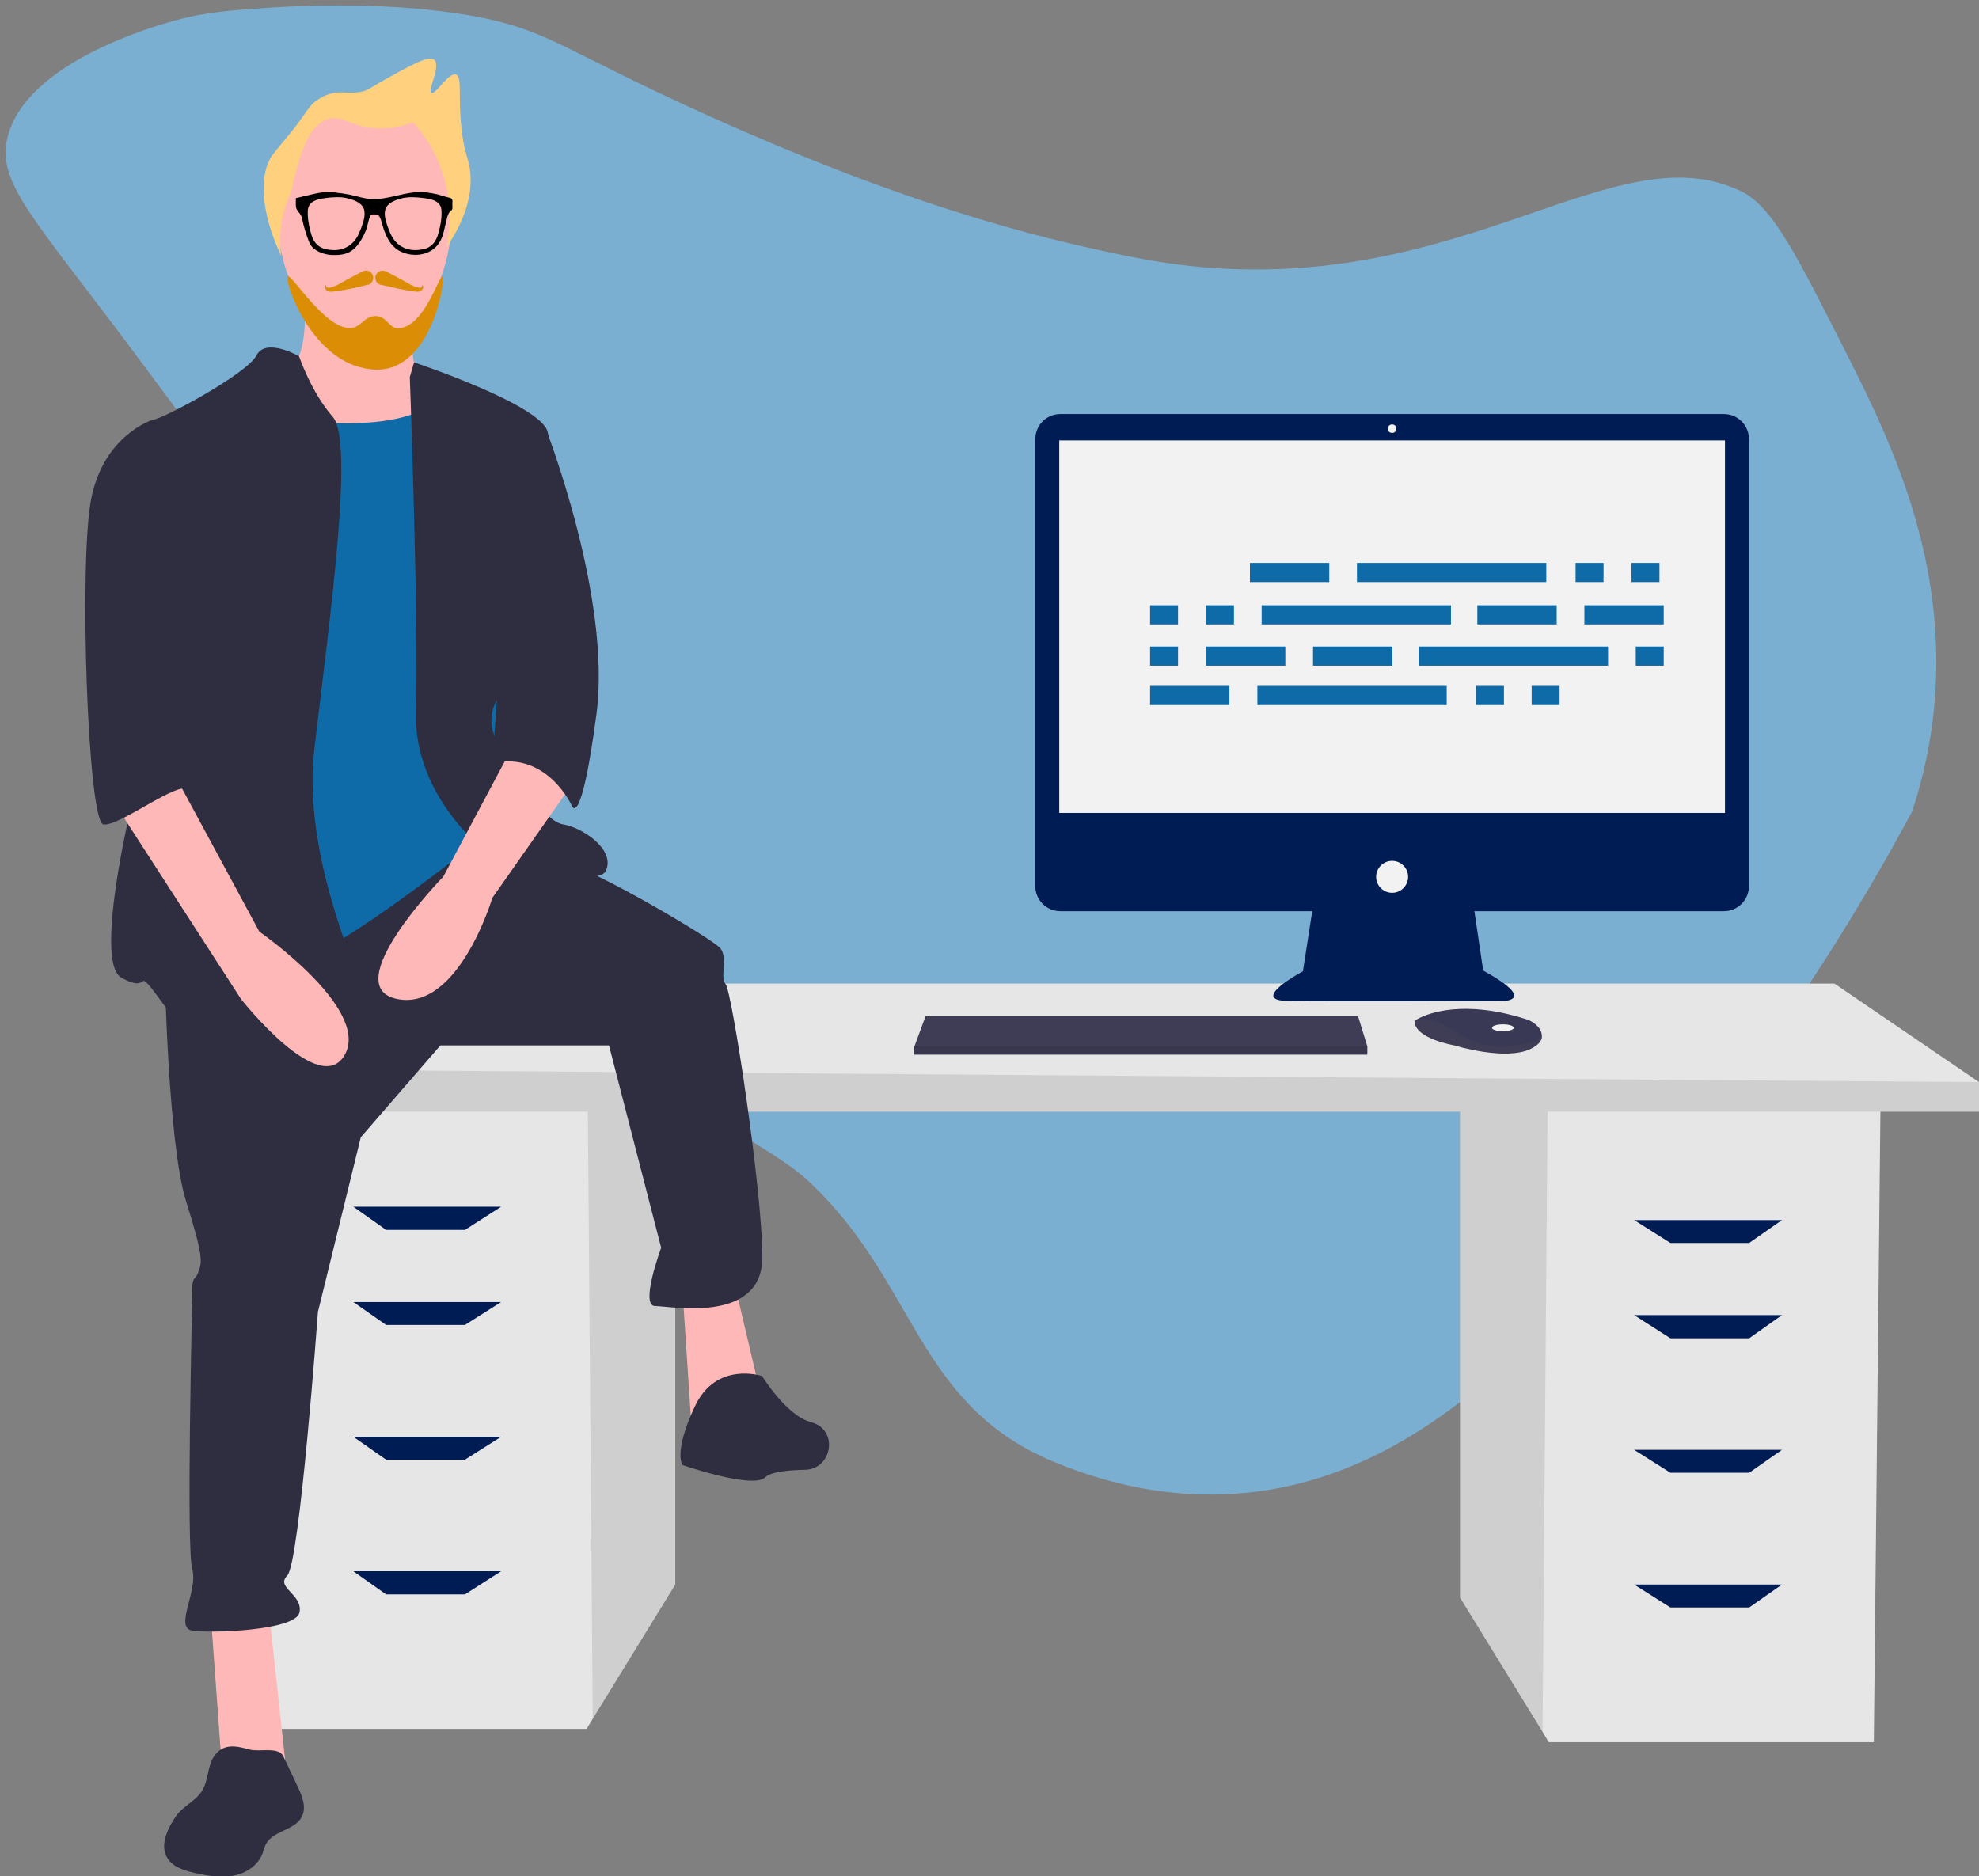 <?xml version="1.0" encoding="utf-8"?>
<!-- Generator: Adobe Illustrator 28.1.0, SVG Export Plug-In . SVG Version: 6.00 Build 0)  -->
<svg version="1.1" id="b52d7e2d-d80f-4111-b6ed-d15502ee1edd"
	 xmlns="http://www.w3.org/2000/svg" xmlns:xlink="http://www.w3.org/1999/xlink" x="0px" y="0px" viewBox="0 0 743.2 704.7"
	 style="enable-background:new 0 0 743.2 704.7;" xml:space="preserve">
<rect x="0" y="0" width="743.2" height="704.7" fill="#808080" stroke="none"/>
<style type="text/css">
	.st0{fill:#7AAFD1;}
	.st1{fill:#E6E6E6;}
	.st2{opacity:0.1;enable-background:new    ;}
	.st3{fill:#001C55;}
	.st4{fill:#F2F2F2;}
	.st5{fill:#3F3D56;}
	.st6{opacity:0.1;fill:#00194D;enable-background:new    ;}
	.st7{fill:#FFB8B8;}
	.st8{fill:#2F2E41;}
	.st9{fill:#0E6BA8;}
	.st10{fill:#FFD07E;}
	.st11{fill:#DB8E05;}
</style>
<path class="st0" d="M422,95.9c-21.1-4.5-71.6-14.5-155-52c-56.3-25.3-60.8-32.8-90-38c-30.8-5.4-63.9-3.8-76-3
	c-15.5,1.1-24.3,1.7-36,5c-8.1,2.3-54.5,15.6-62,43c-4.7,17.2,8.7,29.7,47,81c38.1,50.9,56.7,77.1,65,100c8.1,22.5,13.7,57.6-3,109
	c67.5,31.3,117.2,57.7,150,76c33.3,18.6,38.9,24.1,43,28c36.8,35.2,39.2,77.3,82,100c4.7,2.5,8.7,4.1,11,5c16.7,6.7,40,13.1,67,11
	c80.2-6.1,135.9-82.2,192-159c24.1-33,44.2-65.7,61-97c2.6-7.7,6.2-20.3,8-36c6.6-57.1-16.2-103.7-32-135
	c-18.9-37.3-28.1-56.2-40-62c-47.5-23.1-103.7,39-207,28C436.1,98.7,427.4,97,422,95.9z"/>
<polygon class="st1" points="548.3,415 548.3,600 579.3,650.4 581.6,654.3 703.7,654.3 706.2,415 "/>
<polygon class="st2" points="548.3,415 548.3,600 579.3,650.4 581.2,415 "/>
<polygon class="st1" points="253.6,410.1 253.6,595.1 222.6,645.5 220.3,649.3 98.2,649.3 95.7,410.1 "/>
<polygon class="st2" points="253.6,410.1 253.6,595.1 222.6,645.5 220.7,410.1 "/>
<polygon class="st1" points="743.2,406.4 743.2,417.5 79.7,417.5 79.7,401.5 141.3,369.4 688.9,369.4 "/>
<polygon class="st2" points="743.2,406.4 743.2,417.5 79.7,417.5 79.7,401.5 "/>
<polygon class="st3" points="174.6,461.9 145,461.9 132.7,453.2 188.2,453.2 "/>
<polygon class="st3" points="174.6,497.6 145,497.6 132.7,489 188.2,489 "/>
<polygon class="st3" points="174.6,548.2 145,548.2 132.7,539.6 188.2,539.6 "/>
<polygon class="st3" points="174.6,598.8 145,598.8 132.7,590.1 188.2,590.1 "/>
<polygon class="st3" points="627.3,466.8 656.9,466.8 669.2,458.2 613.7,458.2 "/>
<polygon class="st3" points="627.3,502.6 656.9,502.6 669.2,493.9 613.7,493.9 "/>
<polygon class="st3" points="627.3,553.1 656.9,553.1 669.2,544.5 613.7,544.5 "/>
<polygon class="st3" points="627.3,603.7 656.9,603.7 669.2,595.1 613.7,595.1 "/>
<path class="st3" d="M647.4,155.5H398.2c-5.2,0-9.4,4.2-9.4,9.4c0,0,0,0,0,0v167.9c0,5.2,4.2,9.4,9.4,9.4c0,0,0,0,0,0h94.6
	l-3.5,22.6c0,0-20.3,10.8-6,11.1s81.3,0,81.3,0s13,0-7.6-11.4l-3.3-22.3h93.7c5.2,0,9.4-4.2,9.4-9.4c0,0,0,0,0,0V164.9
	C656.8,159.7,652.6,155.5,647.4,155.5C647.4,155.5,647.4,155.5,647.4,155.5z"/>
<rect x="397.8" y="165.4" class="st4" width="250" height="139.9"/>
<circle class="st4" cx="522.8" cy="161" r="1.6"/>
<circle class="st4" cx="522.8" cy="329.3" r="6"/>
<polygon class="st5" points="513.5,393 513.5,396.1 343.2,396.1 343.2,393.6 343.4,393 347.6,381.6 510,381.6 "/>
<path class="st5" d="M579,389.9c-0.3,1.3-1.5,2.7-4.1,4c-9.5,4.7-28.8-1.3-28.8-1.3s-14.9-2.5-14.9-9.2c0.4-0.3,0.9-0.5,1.3-0.8
	c4-2.1,17.2-7.3,40.7,0.2c1.7,0.5,3.3,1.6,4.5,2.9C578.7,386.9,579.2,388.4,579,389.9z"/>
<path class="st6" d="M579,389.9c-11.6,4.5-22,4.8-32.6-2.6c-4-3-8.9-4.6-13.9-4.6c4-2.1,17.2-7.3,40.7,0.2c1.7,0.5,3.3,1.6,4.5,2.9
	C578.7,386.9,579.2,388.4,579,389.9z"/>
<ellipse class="st4" cx="564.4" cy="386" rx="4.1" ry="1.3"/>
<polygon class="st2" points="513.5,393 513.5,396.1 343.2,396.1 343.2,393.6 343.4,393 "/>
<path class="st7" d="M114.1,109.9c0,0,3.5,28.8-9.2,31.1s11.5,41.4,11.5,41.4l57.6,6.9l-13.8-46c0,0-9.2-3.5-3.5-26.5
	S114.1,109.9,114.1,109.9z"/>
<polygon class="st7" points="79,604.3 83.6,667.6 107.8,667.6 100.9,604.3 "/>
<polygon class="st7" points="256.3,484.6 259.8,537.6 286.2,526 275.9,482.3 "/>
<path class="st8" d="M61.8,362.6c0,0,1.2,66.8,8.1,88.6s5.8,23,4.6,26.5s-2.3,1.2-2.3,6.9s-2.3,96.7,0,104.8s-6.9,21.9,0,23
	s39.1,0,40.3-6.9c1.2-6.9-9.2-9.2-4.6-13.8c4.6-4.6,11.5-99,11.5-99l16.1-65.6l29.9-34.5h63.3l19.6,76c0,0-8.1,21.9-2.3,21.9
	s40.3,6.9,40.3-18.4s-11.5-100.1-13.8-102.5s1.2-10.4-2.3-13.8c-3.5-3.5-43.7-27.6-58.7-32.2s-36-10.1-36-10.1L61.8,362.6z"/>
<path class="st8" d="M286.2,516.8c0,0-17.3-5.8-25.3,11.5c-8.1,17.3-4.6,21.9-4.6,21.9s26.5,9.2,31.1,4.6c2-2,8.4-2.7,14.9-2.8
	c10-0.2,12.6-14.3,3.2-17.6c-0.3-0.1-0.6-0.2-0.9-0.3C295.4,531.8,286.2,516.8,286.2,516.8z"/>
<path class="st7" d="M136.6,35.7c16.8-0.1,29.6,21.9,32.3,38.8c4.2,26.4-13.4,57.7-31.5,57.9c-17.5,0.2-35.3-29.1-32.8-54.7
	C106.4,59.4,119.1,35.8,136.6,35.7z"/>
<path class="st9" d="M95.1,155.4c0,0,56.4,11.5,70.2-6.9s19.6,51.8,19.6,51.8l6.9,73.7l-10.4,40.3c0,0-54.1,43.7-71.4,47.2
	s-43.7,5.8-43.7,5.8s8.1-127.8,8.1-130.1S95.1,155.4,95.1,155.4z"/>
<path class="st8" d="M112.3,133.8c0,0-12.5-7.2-16-0.3s-35.7,24.2-39.1,24.2s6.9,95.5,2.3,107.1S33,360.3,45.6,367.2
	s3.5-6.9,16.1,10.4s74.8,17.3,78.3,10.4s-27.6-58.7-21.9-107.1s15-115.1,6.9-124.3S112.3,133.8,112.3,133.8z"/>
<path class="st8" d="M153.9,141.6l1.6-5.5c0,0,47.9,15.9,50.2,26.2s1.2,82.9-6.9,88.6s-19.6,15-11.5,28.8s17.3,28.8,24.2,29.9
	s19.6,9.2,16.1,17.3s-44.9-6.9-44.9-6.9s-27.6-20.7-26.5-53S153.9,141.6,153.9,141.6z"/>
<path class="st7" d="M194.1,277.4l-27.6,51.8c0,0-40.3,41.4-17.3,46s35.7-38,35.7-38l29.9-42.6L194.1,277.4z"/>
<path class="st8" d="M194.1,157.7l10.7,2.8c0,0,25,63.9,19.2,107.7s-9.2,34.5-9.2,34.5s-9.2-20.7-29.9-16.1L194.1,157.7z"/>
<path class="st8" d="M80.6,659.3c-2.8,3.8-2.2,9.2-4.7,13.2c-2.1,3.5-6.1,5.3-8.8,8.3c-0.9,1-1.6,2.1-2.3,3.3
	c-2.5,4.1-4.5,9.5-2,13.6c2,3.4,6.1,4.7,9.9,5.6c4.8,1.1,9.7,2,14.6,1.2s9.5-3.8,11.3-8.4c0.3-1.2,0.7-2.3,1.2-3.4
	c2.6-5.2,10.8-5.2,13.5-10.3c1.9-3.6,0.2-7.9-1.6-11.6l-5.3-11.2c-1.7-3.7-8.8-1.6-12.5-2.5C89.1,655.8,84.1,654.5,80.6,659.3z"/>
<path class="st7" d="M42.2,300.4l48.3,74.8c0,0,29.9,38,39.1,20.7s-32.2-46-32.2-46l-31.1-57.6L42.2,300.4z"/>
<path class="st8" d="M66.4,160l-9.2-2.3c0,0-18.4,5.8-23,29.9s-1.2,120.9,4.6,122s28.4-16.8,32.1-13s-7.9-15.8-4.4-26.1
	S66.4,160,66.4,160z"/>
<g id="f3c2397c-d780-4cc6-97d8-1503d8277a2c">
	<rect id="ad41612f-86f7-46b2-a964-3a5da7bcf3cf" x="469.4" y="211.4" class="st9" width="29.8" height="7.2"/>
	<rect id="b9a0b375-cc2a-4c59-8850-661af54e4f62" x="591.7" y="211.4" class="st9" width="10.5" height="7.2"/>
	<rect id="e174c2ab-9bc5-41ec-b37c-b06fbf8a9878" x="612.7" y="211.4" class="st9" width="10.5" height="7.2"/>
	<rect id="ba2479ac-4c7d-43b4-a028-73b1e20e4002" x="509.6" y="211.4" class="st9" width="71.1" height="7.2"/>
	<rect id="ac60ef86-00f2-480b-8171-28b6fdfc1958" x="431.9" y="257.6" class="st9" width="29.8" height="7.2"/>
	<rect id="b3d8298d-cd65-487a-8b19-4cee946356e7" x="554.3" y="257.6" class="st9" width="10.5" height="7.2"/>
	<rect id="ed27f15f-f0c4-4569-8330-a6688f8e356c" x="575.2" y="257.6" class="st9" width="10.5" height="7.2"/>
	<rect id="f685c005-adaf-4d60-acda-005b037d82a6" x="472.2" y="257.6" class="st9" width="71.1" height="7.2"/>
	<rect id="eca7c7fc-83f8-48ca-a588-6606db47af3f" x="554.8" y="227.3" class="st9" width="29.8" height="7.2"/>
	<rect id="a71b5b2f-f8b9-481d-a301-5e3357e5fe42" x="595" y="227.3" class="st9" width="29.8" height="7.2"/>
	<rect id="abb3a25a-f854-41fc-8391-e6ad9fbe2417" x="431.9" y="227.3" class="st9" width="10.5" height="7.2"/>
	<rect id="add2b425-b775-4eb5-9c25-8c4c14f957c9" x="452.9" y="227.3" class="st9" width="10.5" height="7.2"/>
	<rect id="b7159612-3b84-4b0b-a885-612eaab04c06" x="473.8" y="227.3" class="st9" width="71.1" height="7.2"/>
	<rect id="edfc7301-4de5-47dc-80e2-1ae2da982d6d" x="493.1" y="242.8" class="st9" width="29.8" height="7.2"/>
	<rect id="e1009f91-6275-4375-80fa-0d778e331fdc" x="452.9" y="242.8" class="st9" width="29.8" height="7.2"/>
	<rect id="a060fb9f-1f1a-4862-9a69-16dd49199e18" x="431.9" y="242.8" class="st9" width="10.5" height="7.2"/>
	<rect id="b6754d5f-104f-449c-b9a9-cf9ac82bf5fe" x="614.3" y="242.8" class="st9" width="10.5" height="7.2"/>
	<rect id="e6ed1ccd-2cfd-450f-a339-07df3a1ee6bb" x="532.8" y="242.8" class="st9" width="71.1" height="7.2"/>
</g>
<path class="st10" d="M163.1,22.5c-2-1.8-8.1,1.6-18.4,7.3c-6.4,3.6-6.4,4.1-8.8,4.6c-5.4,1.2-8.9-0.9-14.2,1.7
	c-1.8,0.9-3.1,1.8-3.8,2.4c-2.3,2-3.4,4.7-8.8,11.4c-6,7.4-7.3,8.4-8.4,11.3c-0.9,2.1-2.3,6.4-1.4,14.4c1.1,9,4.5,16.7,6.3,20.4
	c-0.5-3.8-0.8-9.6,0.9-16.2c0.8-3,1.8-5.5,2.9-7.6c0,0,0-0.1,0-0.2c1.2-6.3,2.8-11.4,3.4-13.3c1.6-4.5,4.3-11.9,10.1-13.9
	c5.5-1.9,8.8,2.9,18.4,3.4c5.7,0.3,10.5-1,13.8-2.3c3.2,3.5,9.1,11,12,22.2c2.9,10.9,1.5,20.1,0.6,24.7c8.4-12.2,9.5-21.6,8.9-28.1
	c-0.5-5.3-2-6.2-3.1-14.8c-1.7-13,0.3-21-2.3-21.9c-2.8-0.9-7.6,7.7-9.2,6.9C160.4,34.2,165.7,24.8,163.1,22.5z"/>
<path class="st8" d="M269,82.9"/>
<path class="st8" d="M211,70.9"/>
<g>
	<g transform="translate(0,640) scale(0.1,-0.1)">
		<path d="M1568.7,5678.7c-1.2-0.1-4.9-0.4-8.3-0.6c-16.2-1.3-35.3-4.7-66.7-12c-48.8-11.2-64.2-13.6-88.8-13.6
			c-22,0-30.8,1.4-67.8,10.8c-9.8,2.5-20.1,5-22.6,5.5c-12.1,2.5-43.2,7.2-57.4,8.6c-11.2,1.1-37.3,1.1-46.7,0
			c-15.7-1.9-29.4-4.7-58.4-11.9c-10.3-2.5-23.6-5.7-29.6-7s-11.1-2.5-11.2-2.7c-0.1-0.1-0.3-6.8-0.3-14.9
			c-0.1-22.8,0-23.4,12.4-39.6c5-6.5,8.1-11.8,9.5-16c0.4-1.2,1.4-5.2,2.1-8.6c5.8-27,14-54.8,24-80.8c4.9-12.8,9.2-19.6,17.2-27.1
			c12.6-11.9,33.6-21.3,55.4-24.9c9.9-1.6,16.8-2,28.9-1.7c28.8,0.7,46.4,5.9,63.9,19c4.7,3.5,14,12.6,18.2,17.8
			c10.2,12.6,20,29.2,28.6,48.7c5,11.4,6.1,14.8,10.4,32.8c3.2,13.5,5.5,21,8,26s3.3,6,6.1,7.3c2.5,1.1,2.7,1.1,10.9,0.9
			c11.7-0.5,11.5-0.4,15.1-4c2.5-2.5,3.5-4,5.8-8.7c2.9-6.1,4.2-9.8,7.7-23.2c7.7-29.3,18.7-54,32-72.2c4.5-6.1,16.4-18,22-21.9
			c32.4-22.9,77.9-28.3,114.4-13.8c28.2,11.3,48,32.6,58.3,63.1c3.2,9.5,5.2,17.2,9.7,37.3c6.3,28.5,9.1,38.3,12.7,45.7
			c2.9,5.8,4.9,8.3,11,13.1c3.6,2.9,4.5,6.9,3.7,17.8c-0.3,4.4-0.3,8.1,0,11.9c0.8,9.1-0.5,13.2-5,15.6c-1.5,0.8-4.7,1.7-8.9,2.7
			c-6.9,1.4-12.4,2.9-27.6,7.8c-12.5,4-19.6,5.6-36.8,8.6c-22.1,3.7-27.6,4.4-39.6,4.6C1575.4,5678.8,1569.8,5678.8,1568.7,5678.7z
			 M1284.2,5658.7c10.4-0.9,22.8-3.6,35-7.5c26-8.4,40.7-19.3,46.8-34.8c2.3-5.8,3.1-10.8,3.1-19.1c0-9.8-1.7-19.7-5.6-33.1
			c-3.4-11.5-11.5-32.6-16.6-43.3c-14.3-29.9-36.5-49.3-65-56.8c-19.1-5-42-4.3-63.8,1.7c-20.7,5.8-36.3,20.6-45.3,42.9
			c-4,10.1-10,32.5-13.1,49.5c-4.4,23.9-5.4,49.2-2.4,60.3c5.2,19.4,20.7,30.1,51.6,35.6c5.9,1.1,24.1,3.4,32.4,4.2
			C1255.9,5659.6,1271.6,5659.8,1284.2,5658.7z M1570,5658.4c9.9-0.8,20.9-2.2,30.5-3.6c27-4.2,42.5-11.5,50.7-23.9
			c5.3-8.1,6.7-13.4,7-28.6c0.5-22.6-2.9-45.4-11.2-75.7c-3.2-11.7-4.7-16-8.2-23.2c-4.7-9.8-9.6-16.6-16.5-23
			c-8.1-7.6-17.2-12.4-29.3-15.4c-36-9-68.5-3.9-93.5,14.8c-15.6,11.6-27.5,28.2-37.1,52c-12.7,31.3-17.9,51.5-17.3,67.6
			c0.1,3.4,0.6,7.9,1,9.9c4.2,20.1,21.7,34.2,54,43.4c15,4.3,23.7,5.8,39.9,6.7C1545,5659.6,1561.9,5659.1,1570,5658.4z"/>
	</g>
</g>
<g>
	<g>
		<g>
			<path class="st11" d="M158.5,107.5c-0.3,1.6-4.7-0.8-4.7-0.8l0,0c-3.6-2.1-7.4-4-8.7-4.7c-0.1-0.1-0.3-0.1-0.4-0.2
				c-0.1,0-0.1,0-0.1,0c-1.4-0.5-3,0.2-3.5,1.6c-0.5,1.4,0.2,3,1.6,3.5c0.2,0.1,0.4,0.1,0.6,0.1c2.2,0.5,9.7,2.3,12.8,2.5
				C160,110.1,158.8,105.7,158.5,107.5z"/>
			<path class="st11" d="M122.5,107.5c-0.3-1.8-1.6,2.6,2.5,2c3.2-0.2,10.7-1.9,12.8-2.5c0.2,0,0.4-0.1,0.6-0.1
				c1.4-0.5,2.1-2.1,1.6-3.5c-0.5-1.4-2.1-2.2-3.5-1.6c0,0,0,0-0.1,0c-0.1,0.1-0.3,0.1-0.4,0.2c-1.3,0.7-5.1,2.6-8.7,4.7l0,0
				C127.3,106.7,122.8,109.1,122.5,107.5z"/>
		</g>
	</g>
</g>
<path class="st11" d="M141.3,118.7c4,0.2,4.9,4.6,8.1,4.6c9.7,0,15.5-19.9,16.7-19.4c1.3,0.6-3,29.9-20.1,34.4c-3.9,1-7.1,0.4-9.2,0
	c-20.8-4.1-30.3-33.5-28.7-34.5c1.5-1,15.5,22.3,25.1,19.1C136,121.9,137.5,118.5,141.3,118.7z"/>
<path class="st11" d="M908,72.9"/>
</svg>
